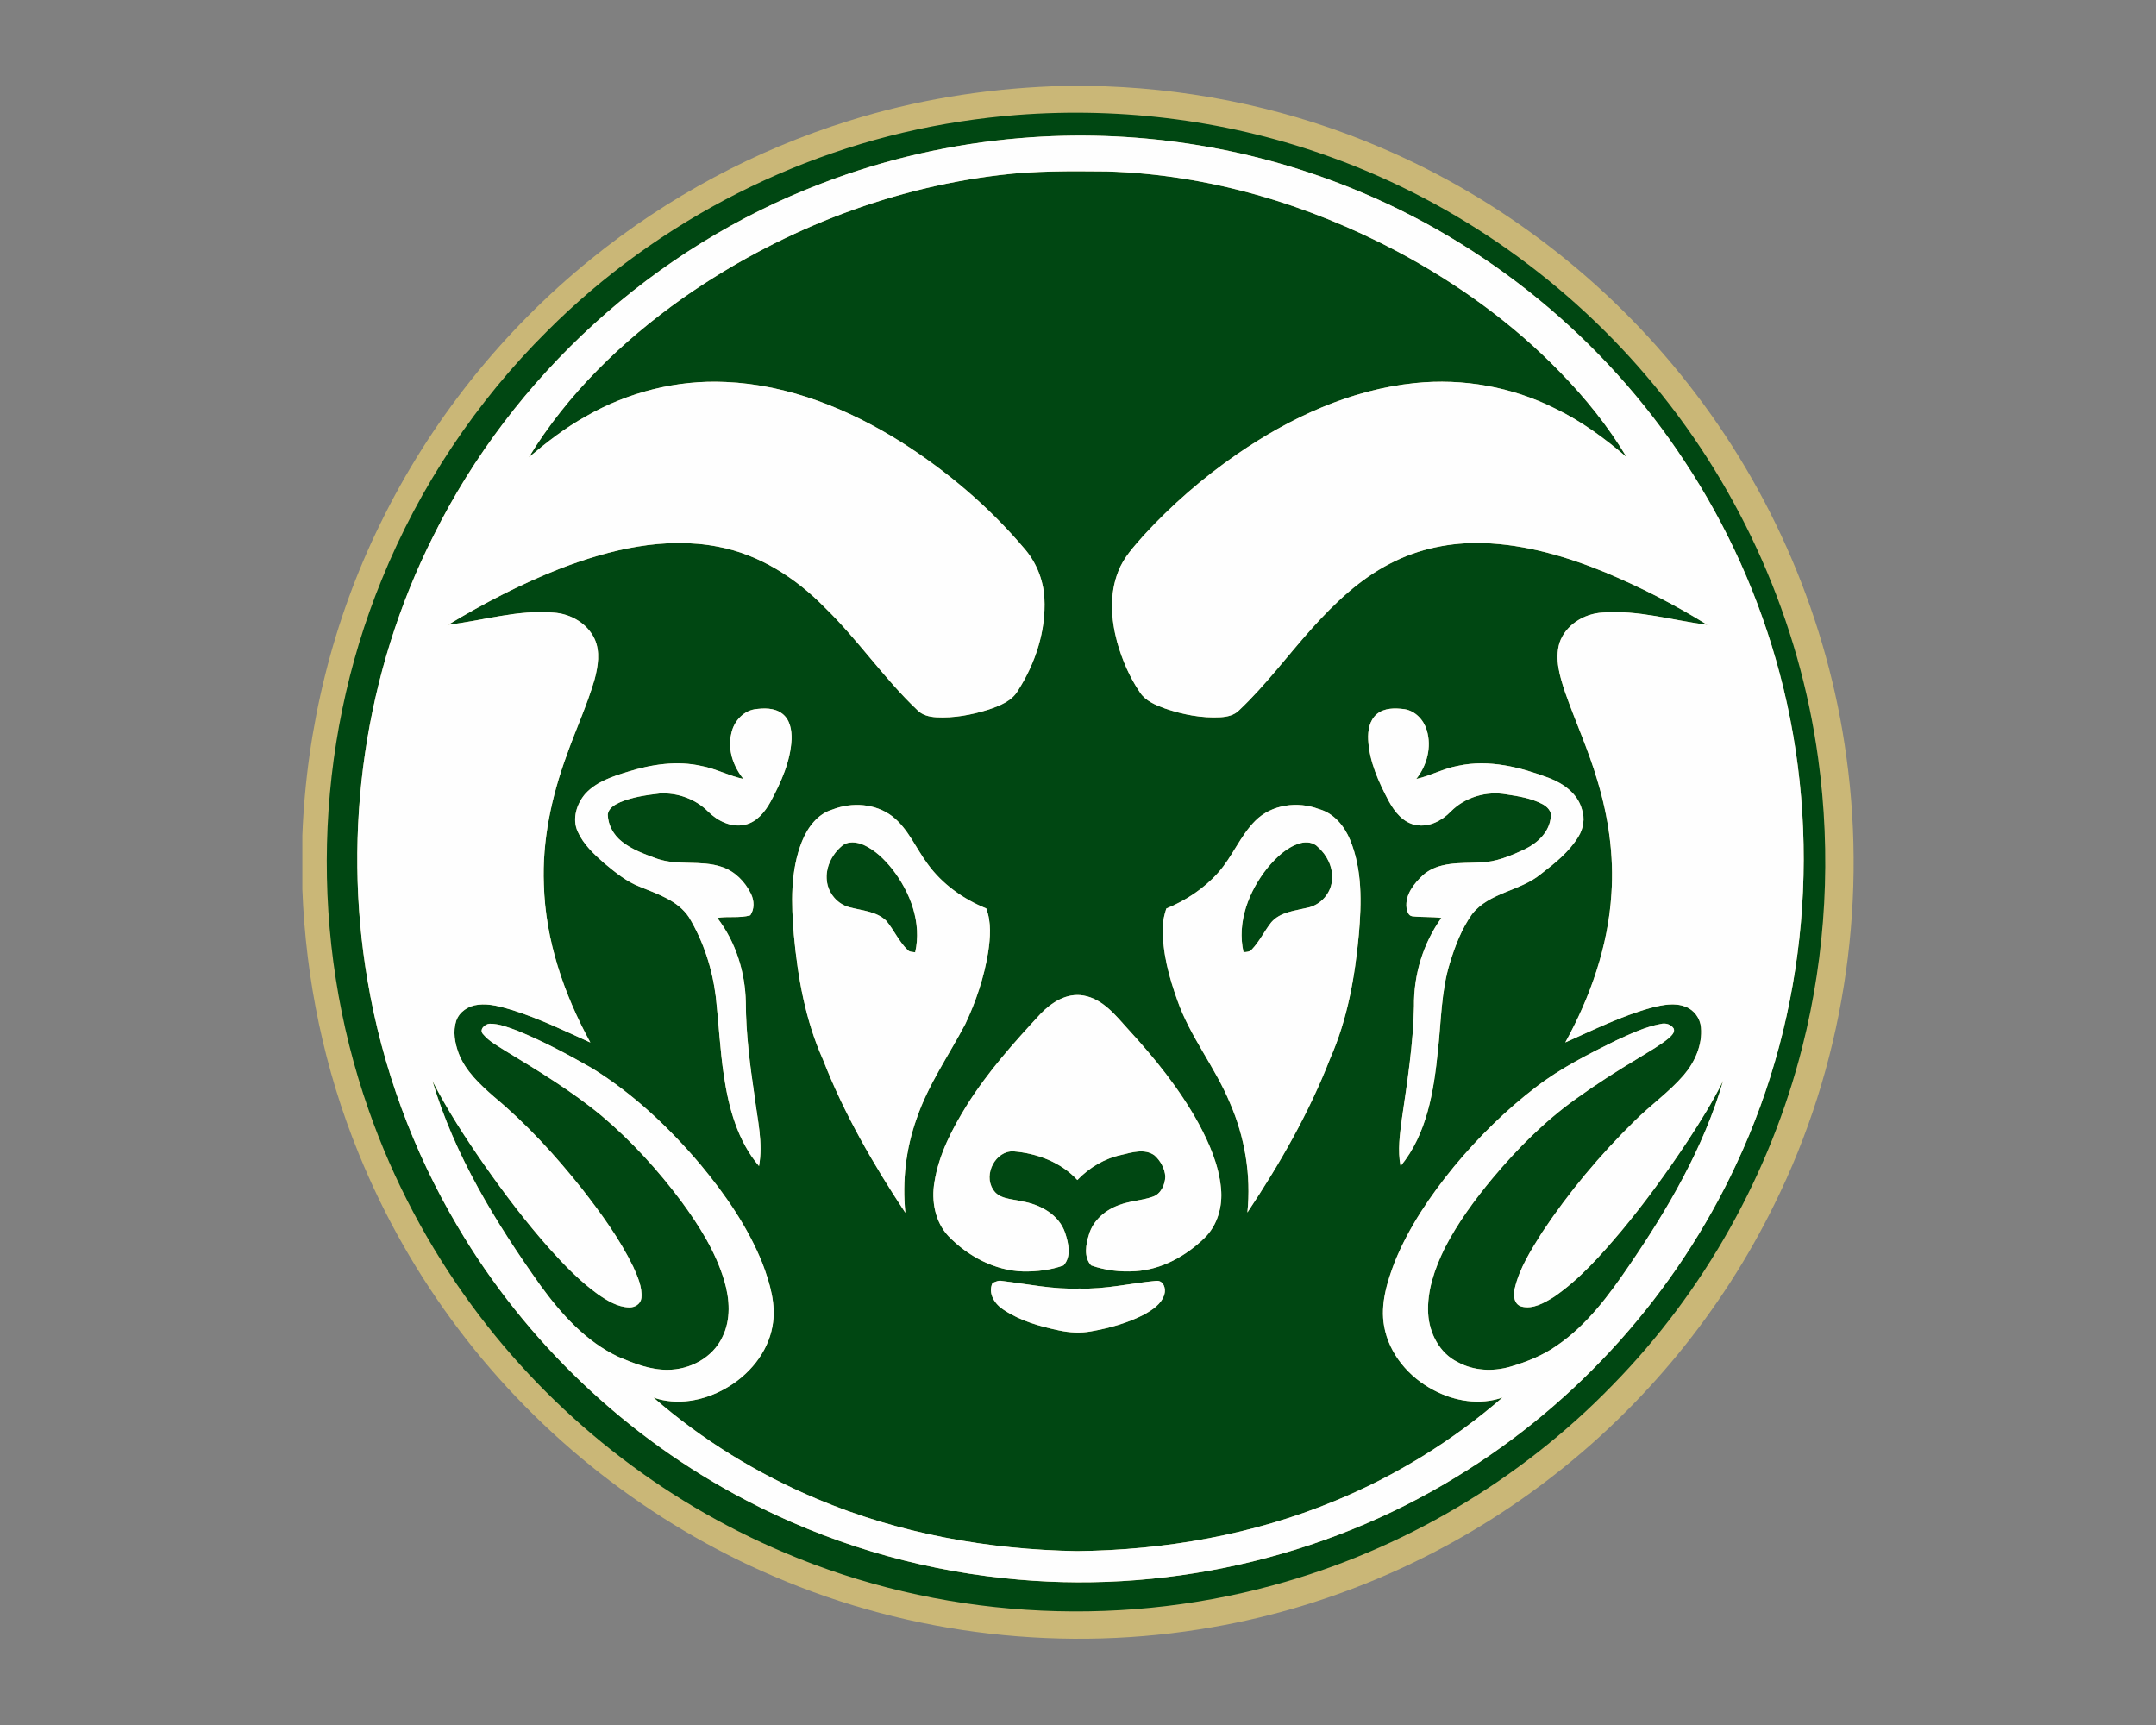 <?xml version="1.0" encoding="UTF-8"?>
<!DOCTYPE svg PUBLIC "-//W3C//DTD SVG 1.1//EN" "http://www.w3.org/Graphics/SVG/1.1/DTD/svg11.dtd">
<!-- Creator: CorelDRAW -->
<svg xmlns="http://www.w3.org/2000/svg" xml:space="preserve" width="2000px" height="1600px" version="1.1" style="shape-rendering:geometricPrecision; text-rendering:geometricPrecision; image-rendering:optimizeQuality; fill-rule:evenodd; clip-rule:evenodd"
viewBox="0 0 2000 1600"
 xmlns:xlink="http://www.w3.org/1999/xlink">
 <rect x="0" y="0" width="2000" height="1600" fill="#808080" stroke="none"/>
 <defs>
  <style type="text/css">
   <![CDATA[
    .fil1 {fill:#004712;fill-rule:nonzero}
    .fil0 {fill:#CAB777;fill-rule:nonzero}
    .fil2 {fill:#FEFEFE;fill-rule:nonzero}
   ]]>
  </style>
 </defs>
 <g id="Capa_x0020_1">
  <g id="Colorado_x0020_State_x0020_Rams.cdr">
   <path class="fil0" d="M975.62 80l49.41 0c87.94,3.24 175.36,22.27 256.25,57.03 110.96,47.33 209.48,123.24 283.94,218.1 78.83,99.79 130.53,220.82 147.6,346.88 19.49,141 -3.66,287.77 -66.98,415.36 -48.71,99.24 -120.75,186.8 -208.4,254.08 -91.04,70.12 -199.11,118.06 -312.35,137.75 -136.42,24.04 -279.77,7.78 -407.06,-47.03 -115.26,-49.19 -217.08,-129.19 -292.58,-229.18 -37.84,-50.05 -69.18,-105.06 -92.78,-163.22 -31.78,-77.74 -49.07,-161.17 -52.2,-245.06l0 -49.72c3.82,-100.04 28.13,-199.38 72.34,-289.29 46.18,-94.82 113.54,-179.19 195.54,-245.49 70.73,-57.34 152.38,-101.23 239.35,-128.21 60.83,-19.07 124.24,-29.4 187.92,-32z"/>
   <path class="fil1" d="M927.61 162.35c32.83,-4.04 65.92,-3.66 98.91,-3.36 94.25,2.67 186.83,30.37 269.9,74.33 55.54,29.6 107.3,66.86 151.13,112.18 23.24,23.83 44.29,49.99 61.43,78.56 -20.28,-17.46 -42.03,-33.47 -66.23,-45.09 -39.91,-20.11 -85.59,-28.27 -130.04,-23.68 -59.97,6.11 -116.17,32.18 -165.35,66.12 -31.47,21.75 -60.53,46.99 -86.4,75.17 -9,10.3 -18.77,20.55 -23.66,33.58 -8.3,20.84 -6.69,44.22 -0.97,65.5 4.7,16.45 11.46,32.46 21.17,46.61 5.22,7.98 14.47,11.65 23.02,14.83 16.6,5.7 34.21,9.14 51.81,8.15 6.23,-0.37 12.79,-1.88 17.27,-6.56 24.67,-23.32 44.87,-50.75 67.5,-75.96 21.07,-23.38 44.32,-45.63 72.58,-60.08 26.44,-13.82 56.58,-19.84 86.3,-18.91 39.35,1.25 77.65,12.57 113.85,27.44 32.48,13.68 64.02,29.79 93.98,48.39 -32.31,-4.12 -64.33,-14.02 -97.17,-11.4 -17.18,0.93 -34.55,11.51 -40.06,28.35 -4.42,15.15 0.42,30.92 5.2,45.37 9.61,27.45 21.84,53.97 30,81.94 10.32,34.02 15.49,69.83 13.03,105.38 -3.05,48.5 -19.47,95.34 -42.78,137.71 26.45,-11.78 52.55,-24.82 80.61,-32.4 10,-2.49 20.91,-4.7 30.84,-0.77 7.98,2.94 13.68,10.7 14.41,19.11 1.51,16.32 -5.65,32.29 -16.08,44.48 -13.59,15.76 -30.8,27.74 -45.47,42.38 -32.11,31.5 -61.19,66.2 -86.03,103.7 -10.13,16.21 -20.77,32.76 -25.16,51.6 -1.54,5.95 -0.91,14.74 6.13,16.8 10.74,2.83 21.21,-3.37 30.09,-8.79 24.13,-16.58 43.67,-38.78 62.46,-61.01 22.16,-26.6 42.49,-54.7 61.62,-83.56 11.89,-18.14 23.43,-36.57 33.02,-56.06 -18.07,62.17 -51.16,118.77 -87.52,171.9 -18.58,27.26 -38.75,54.52 -66.25,73.43 -13.19,9.39 -28.41,15.47 -43.89,19.97 -15.94,4.59 -33.74,3.82 -48.44,-4.25 -16.89,-8.15 -26.52,-26.84 -27.54,-45.03 -1.18,-21.27 6.13,-41.88 15.33,-60.71 12,-23.41 27.7,-44.71 44.45,-64.92 22.84,-27.28 48.19,-52.74 77.18,-73.52 18.95,-13.66 38.67,-26.21 58.7,-38.21 9.5,-5.93 19.43,-11.33 28.03,-18.54 2.19,-2.18 5.49,-5.09 4.07,-8.53 -2.6,-3.98 -7.65,-5.38 -12.1,-4.2 -14.48,2.64 -27.88,9.15 -41.18,15.17 -25.62,12.68 -51.38,25.59 -74.13,43.07 -28.28,21.56 -53.7,46.75 -76.41,74.08 -21.98,26.87 -41.78,56 -54.94,88.28 -7.2,18.87 -13.5,39.3 -9.86,59.66 4.54,25.75 23.08,47.49 45.95,59.33 19.33,10.34 42.89,14.2 63.9,6.83 -46.31,40.12 -99.07,72.77 -155.78,96.04 -75.48,31.27 -157.32,45.5 -238.82,46.43 -82.51,-1.38 -165.3,-16.24 -241.5,-48.46 -55.02,-23.09 -106.55,-54.77 -151.55,-93.99 21.98,7.78 46.63,3.01 66.53,-8.22 21.68,-12.1 39.47,-33.02 43.88,-57.89 3.72,-19.83 -2.34,-39.76 -9.24,-58.19 -13.5,-33.69 -34.38,-63.86 -57.48,-91.65 -29.06,-34.34 -62.24,-65.71 -100.59,-89.46 -22.52,-12.82 -45.41,-25.12 -69.46,-34.86 -8.23,-3.03 -16.65,-6.47 -25.56,-6.43 -4.48,0.21 -10.24,5.59 -5.99,9.84 5.45,6.6 13.32,10.59 20.4,15.22 30.8,18.72 61.84,37.45 89.66,60.53 27.65,23.34 52.14,50.3 73.79,79.24 16.53,22.54 31.81,46.69 39.81,73.7 5.03,16.87 6.25,35.97 -1.82,52.12 -8.92,19.08 -30.17,30.37 -50.8,30.32 -16.05,0.2 -31.22,-5.88 -45.72,-12.03 -30.07,-14.16 -52.85,-39.57 -72.11,-65.98 -41.58,-58.44 -79.82,-120.76 -100.36,-189.98 13.89,27.14 30.58,52.76 47.97,77.77 19.1,27.25 39.23,53.84 61.39,78.67 13.54,15.04 27.75,29.67 44.23,41.54 8.62,5.93 18.18,11.89 28.97,12.15 5.27,0.15 10.7,-3.15 11.32,-8.75 0.96,-10.2 -3.57,-19.82 -7.55,-28.91 -12.7,-26.04 -29.82,-49.56 -47.57,-72.31 -24.51,-30.82 -51.22,-60.11 -81.54,-85.34 -13.16,-11.53 -26.69,-23.95 -33,-40.7 -3.44,-9.41 -5.29,-20.02 -2.13,-29.76 2.92,-8.55 11.45,-14 20.18,-14.93 11.05,-1.36 21.93,2.01 32.42,5.11 24.76,7.87 48.21,19.2 71.82,29.92 -24.55,-44.96 -41.7,-94.93 -43.1,-146.49 -1.65,-40.77 7.04,-81.29 20.96,-119.42 8.3,-23.7 19.02,-46.55 26.03,-70.69 3.26,-12.23 5.56,-25.95 0,-37.85 -6.78,-14.42 -22.23,-23.26 -37.83,-24.28 -33.1,-2.94 -65.31,7.39 -97.89,11.23 33.19,-19.99 67.72,-37.94 103.82,-52.07 46.26,-17.82 96.96,-29.92 146.48,-20.33 38.17,7.14 72.07,28.94 98.95,56.35 30.76,29.78 54.8,65.74 85.91,95.2 4.53,4.73 11.19,6.29 17.52,6.67 16.35,0.91 32.66,-2.19 48.24,-7.01 10.51,-3.57 22.05,-7.89 27.82,-18.11 16.05,-25.2 25.88,-55.22 24.3,-85.32 -0.95,-17.14 -7.69,-33.85 -19.13,-46.69 -32.51,-38.33 -71.29,-71.19 -113.67,-98.12 -48.93,-30.74 -104.61,-53.3 -162.9,-55.74 -45.05,-2.13 -90.41,9.4 -129.47,31.77 -19.12,10.58 -36.43,24.03 -53.09,38.08 35.91,-58.91 86.52,-107.75 142.55,-147.48 87.04,-60.95 188.8,-101.74 294.49,-114.32zm278.81 619.67c5.53,-1.43 12.03,-0.77 16.13,3.62 8.34,7.34 13.9,18.33 13.09,29.58 -0.23,12.77 -10.4,24.32 -22.82,26.75 -11.59,2.87 -25.14,3.86 -33.51,13.49 -6.4,8.08 -10.87,17.66 -18.02,25.19 -1.92,2.29 -5.02,2.43 -7.76,2.51 -6.3,-27.83 4.93,-56.6 22.26,-78.19 8.2,-9.81 17.99,-19.4 30.63,-22.95zm-425.66 2.85c5.57,-5.04 14.04,-3.98 20.4,-1.16 10.63,4.82 19.2,13.25 26.43,22.26 16.87,21.48 27.63,49.93 21.37,77.35 -2.37,-0.47 -5.16,-0.15 -6.94,-2.1 -8.1,-7.82 -12.64,-18.43 -19.76,-27.04 -9.1,-8.94 -22.53,-9.48 -34.19,-12.67 -11.18,-2.74 -19.84,-13.09 -21.04,-24.47 -1.47,-12.18 4.57,-24.39 13.73,-32.17zm162.29 -678.21c99.01,-7.73 199.75,5.49 293.09,39.62 115.85,42.02 219.82,115.84 298.2,210.89 81.4,98.27 134.91,219.39 152.2,345.86 12.37,89.23 7.51,180.86 -14.67,268.19 -29.72,117.5 -91.06,226.85 -175.91,313.41 -85.84,88.56 -195.8,153.5 -314.86,185.73 -148.93,40.61 -311.42,30.18 -453.55,-30.3 -114.73,-48.37 -215.81,-128.36 -289.51,-228.69 -40.73,-55.31 -73.26,-116.68 -95.95,-181.51 -55.8,-158.36 -51.6,-337.03 12.08,-492.44 35,-86.03 87.54,-164.9 153.45,-230.34 103.09,-103.29 239.61,-172.65 383.95,-194.47 17.09,-2.6 34.25,-4.62 51.48,-5.95zm3.69 21.42l0 0c-63.16,5.2 -125.61,19.35 -184.75,42.15 -155.19,59.08 -286.27,178.3 -360.04,327.03 -63.66,126.35 -84.86,273.22 -60.94,412.56 13.55,80.1 42.01,157.62 83.39,227.52 63.27,107.4 157.08,196.55 267.63,254.17 74.19,38.91 155.82,63.54 239.13,72.29 145.38,15.83 295.66,-17.59 420.28,-94.21 112.36,-68.38 203.74,-170.52 259.19,-289.76 66.14,-140.79 80.28,-304.87 40.3,-455.09 -18.5,-69.89 -48.44,-136.74 -88.35,-197.02 -74.37,-113.25 -183.91,-203 -309.66,-253.49 -96.6,-39.03 -202.39,-54.82 -306.18,-46.15zm-268.37 552.39l0 0c-3.57,14.87 1.83,30.47 11.28,42.05 -13.34,-2.84 -25.5,-9.52 -38.91,-12.03 -22.68,-5.17 -46.32,-1.54 -68.25,5.32 -13.97,4.27 -28.7,9.02 -39.03,19.89 -8.43,9.34 -13.02,23.64 -7.59,35.58 5.26,11.78 14.9,20.84 24.44,29.21 10.33,8.59 20.91,17.37 33.65,22.18 16.39,6.72 34.91,12.65 45.2,28.2 13.43,22.39 21.64,47.79 24.85,73.65 2.72,24.36 3.85,48.87 7.48,73.13 4.42,29.79 12.69,60.52 32.61,83.92 3.92,-21.26 -1.37,-42.71 -4,-63.81 -4.29,-29.13 -8.16,-58.46 -8.25,-87.95 -0.55,-27.97 -9.29,-56.14 -26.46,-78.41 10.11,-1.7 20.69,0.42 30.59,-2.4 4.05,-5.86 3.71,-13.62 0.69,-19.86 -5.46,-11.35 -15.07,-21.16 -27.25,-25.1 -19.36,-6.53 -40.55,-0.86 -59.88,-7.55 -11.38,-4.2 -23.16,-8.27 -32.73,-15.97 -7.57,-5.96 -12.73,-15.14 -13.02,-24.83 0.5,-6.08 6.49,-9.33 11.42,-11.57 11.69,-4.91 24.4,-6.67 36.9,-8.14 16.31,-0.89 33,5.07 44.64,16.66 8.8,8.78 21.5,15.16 34.15,12.37 11.05,-2.4 18.67,-11.85 23.88,-21.27 9.67,-18.01 18.49,-37.29 19.51,-58.03 0.25,-8.5 -1.42,-18.22 -8.57,-23.7 -7.3,-5.69 -17.21,-5.33 -25.89,-4.09 -11.04,1.99 -19.36,11.82 -21.46,22.55zm598.74 -18.05l0 0c-6.73,5.76 -8.34,15.28 -7.93,23.69 1.04,20.34 9.7,39.22 19.08,56.95 5.4,9.83 13.23,19.9 24.88,22.11 12.25,2.47 24.31,-3.8 32.65,-12.43 13.18,-13.37 33.11,-19.23 51.51,-15.93 11.42,1.72 23.16,3.58 33.51,9.03 4.32,2.31 8.85,6.6 7.74,12.01 -1.16,13.58 -11.92,23.85 -23.54,29.59 -13.35,6.31 -27.43,12.28 -42.43,12.56 -17.74,0.85 -37.94,-0.95 -52.36,11.5 -8.39,7.83 -16.96,18.39 -15.47,30.62 0.61,3.08 1.63,7.35 5.4,7.78 8.93,1 17.98,0.32 26.93,1.5 -16.96,23.65 -25.8,52.89 -25.39,81.94 -0.72,34.87 -6.11,69.38 -11.17,103.82 -1.92,14.7 -4.18,29.73 -1.29,44.48 24.58,-29.96 30.87,-69.81 34.64,-107.21 3.06,-27.06 2.94,-54.75 11.02,-81 4.88,-15.96 10.96,-31.91 20.68,-45.58 16.01,-20.22 44.39,-21.17 63.57,-36.95 13.03,-10.02 26.35,-20.56 35,-34.79 4.75,-7.61 6.31,-17.13 3.24,-25.66 -3.96,-14.36 -17.03,-23.7 -30.3,-28.81 -26.66,-10.01 -55.81,-17.53 -84.3,-11.35 -13.53,2.38 -25.69,9.27 -39.04,12.25 10,-12.5 14.53,-29.71 9.77,-45.24 -2.8,-9.59 -10.73,-18.03 -20.85,-19.54 -8.65,-1.09 -18.51,-1.29 -25.55,4.66zm-504.96 88.48l0 0c-13.78,4.09 -22.93,16.58 -28.13,29.37 -11.04,27.51 -10.02,57.81 -7.62,86.84 3.63,39.51 10.73,79.33 27.04,115.75 19.54,50.23 46.69,97.17 76.39,142.01 -2.94,-29.46 0.49,-59.53 10.49,-87.4 10.65,-31.34 29.85,-58.58 45.13,-87.64 9.98,-21.08 17.46,-43.49 21.19,-66.55 2.01,-13.46 3.12,-27.7 -1.78,-40.68 -21.21,-8.6 -40.71,-22.44 -54.23,-41.07 -11.03,-14.72 -18.07,-32.79 -32.9,-44.37 -15.7,-12 -37.47,-13.34 -55.58,-6.26zm392.31 10.41l0 0c-14.11,14.06 -21.21,33.39 -34.47,48.16 -13.09,14.72 -29.94,25.78 -48.07,33.26 -1.81,5.52 -3.19,11.22 -3.19,17.06 -0.65,23.47 5.7,46.51 13.57,68.42 11.87,33.65 34.94,61.76 48.57,94.61 13.93,31.84 19.83,67.18 16.26,101.81 30.08,-45.09 57.23,-92.47 76.88,-143.08 16.01,-36.18 22.91,-75.7 26.51,-114.85 2.53,-29.33 3.3,-59.97 -8.12,-87.69 -5.34,-12.84 -15.09,-24.83 -29.01,-28.58 -19.61,-7.44 -43.81,-4.35 -58.93,10.88zm-199.27 179.13l0 0c-24.55,26.51 -48.8,53.62 -68.08,84.33 -13.71,22.05 -26.19,45.74 -30.28,71.68 -3.01,17.37 0.52,36.73 12.82,49.95 18.22,18.84 43.14,32.2 69.73,32.92 12.53,0.16 25.36,-1.33 37.18,-5.6 7.53,-8.23 4.68,-20.55 1.54,-30.06 -5.66,-17.22 -23.5,-26.7 -40.41,-29.44 -9.16,-2.32 -21.46,-1.92 -26.68,-11.32 -8.73,-13.69 2.39,-35.69 19.13,-34.97 21.97,1.81 44.07,10.05 59.26,26.57 10.99,-11.5 25.22,-19.99 40.85,-23.31 9.88,-2.37 21.63,-6.1 30.72,0.46 5.5,4.92 9.41,11.96 10.02,19.4 -0.16,7.73 -3.98,16.53 -11.92,19.04 -9.99,3.5 -20.84,3.75 -30.75,7.55 -12.66,4.45 -24.24,14.06 -28.1,27.29 -2.9,9.14 -5.19,20.97 1.99,28.77 13.02,4.61 27.2,6.28 40.97,5.36 24.44,-1.52 46.96,-14.03 64.26,-30.87 12.03,-11.78 16.85,-29.4 15.22,-45.88 -1.99,-21.55 -10.79,-41.75 -20.98,-60.61 -17.59,-31.93 -40.68,-60.42 -65.28,-87.19 -11.52,-12.8 -23.46,-28.09 -41.52,-31.14 -15.4,-2.65 -29.49,6.44 -39.69,17.07zm-44.52 249.58l0 0c-4.53,9.89 2.35,19.92 10.65,25.06 15.31,10.08 33.26,15.22 51.04,18.93 9.78,2.07 19.92,2.71 29.78,0.86 16.84,-2.99 33.58,-7.58 48.84,-15.41 7.82,-4.4 16.53,-9.81 19.15,-18.97 1.63,-5.27 -0.79,-12.93 -7.37,-12.52 -23.85,2.23 -47.46,8.02 -71.55,7.18 -24.14,0.96 -47.84,-4.18 -71.66,-7.03 -3.18,-0.77 -6.06,0.73 -8.88,1.9z"/>
   <path class="fil2" d="M927.61 162.35c32.83,-4.04 65.92,-3.66 98.91,-3.36 94.25,2.67 186.83,30.37 269.9,74.33 55.54,29.6 107.3,66.86 151.13,112.18 23.24,23.83 44.29,49.99 61.43,78.56 -20.28,-17.46 -42.03,-33.47 -66.23,-45.09 -39.91,-20.11 -85.59,-28.27 -130.04,-23.68 -59.97,6.11 -116.17,32.18 -165.35,66.12 -31.47,21.75 -60.53,46.99 -86.4,75.17 -9,10.3 -18.77,20.55 -23.66,33.58 -8.3,20.84 -6.69,44.22 -0.97,65.5 4.7,16.45 11.46,32.46 21.17,46.61 5.22,7.98 14.47,11.65 23.02,14.83 16.6,5.7 34.21,9.14 51.81,8.15 6.23,-0.37 12.79,-1.88 17.27,-6.56 24.67,-23.32 44.87,-50.75 67.5,-75.96 21.07,-23.38 44.32,-45.63 72.58,-60.08 26.44,-13.82 56.58,-19.84 86.3,-18.91 39.35,1.25 77.65,12.57 113.85,27.44 32.48,13.68 64.02,29.79 93.98,48.39 -32.31,-4.12 -64.33,-14.02 -97.17,-11.4 -17.18,0.93 -34.55,11.51 -40.06,28.35 -4.42,15.15 0.42,30.92 5.2,45.37 9.61,27.45 21.84,53.97 30,81.94 10.32,34.02 15.49,69.83 13.03,105.38 -3.05,48.5 -19.47,95.34 -42.78,137.71 26.45,-11.78 52.55,-24.82 80.61,-32.4 10,-2.49 20.91,-4.7 30.84,-0.77 7.98,2.94 13.68,10.7 14.41,19.11 1.51,16.32 -5.65,32.29 -16.08,44.48 -13.59,15.76 -30.8,27.74 -45.47,42.38 -32.11,31.5 -61.19,66.2 -86.03,103.7 -10.13,16.21 -20.77,32.76 -25.16,51.6 -1.54,5.95 -0.91,14.74 6.13,16.8 10.74,2.83 21.21,-3.37 30.09,-8.79 24.13,-16.58 43.67,-38.78 62.46,-61.01 22.16,-26.6 42.49,-54.7 61.62,-83.56 11.89,-18.14 23.43,-36.57 33.02,-56.06 -18.07,62.17 -51.16,118.77 -87.52,171.9 -18.58,27.26 -38.75,54.52 -66.25,73.43 -13.19,9.39 -28.41,15.47 -43.89,19.97 -15.94,4.59 -33.74,3.82 -48.44,-4.25 -16.89,-8.15 -26.52,-26.84 -27.54,-45.03 -1.18,-21.27 6.13,-41.88 15.33,-60.71 12,-23.41 27.7,-44.71 44.45,-64.92 22.84,-27.28 48.19,-52.74 77.18,-73.52 18.95,-13.66 38.67,-26.21 58.7,-38.21 9.5,-5.93 19.43,-11.33 28.03,-18.54 2.19,-2.18 5.49,-5.09 4.07,-8.53 -2.6,-3.98 -7.65,-5.38 -12.1,-4.2 -14.48,2.64 -27.88,9.15 -41.18,15.17 -25.62,12.68 -51.38,25.59 -74.13,43.07 -28.28,21.56 -53.7,46.75 -76.41,74.08 -21.98,26.87 -41.78,56 -54.94,88.28 -7.2,18.87 -13.5,39.3 -9.86,59.66 4.54,25.75 23.08,47.49 45.95,59.33 19.33,10.34 42.89,14.2 63.9,6.83 -46.31,40.12 -99.07,72.77 -155.78,96.04 -75.48,31.27 -157.32,45.5 -238.82,46.43 -82.51,-1.38 -165.3,-16.24 -241.5,-48.46 -55.02,-23.09 -106.55,-54.77 -151.55,-93.99 21.98,7.78 46.63,3.01 66.53,-8.22 21.68,-12.1 39.47,-33.02 43.88,-57.89 3.72,-19.83 -2.34,-39.76 -9.24,-58.19 -13.5,-33.69 -34.38,-63.86 -57.48,-91.65 -29.06,-34.34 -62.24,-65.71 -100.59,-89.46 -22.52,-12.82 -45.41,-25.12 -69.46,-34.86 -8.23,-3.03 -16.65,-6.47 -25.56,-6.43 -4.48,0.21 -10.24,5.59 -5.99,9.84 5.45,6.6 13.32,10.59 20.4,15.22 30.8,18.72 61.84,37.45 89.66,60.53 27.65,23.34 52.14,50.3 73.79,79.24 16.53,22.54 31.81,46.69 39.81,73.7 5.03,16.87 6.25,35.97 -1.82,52.12 -8.92,19.08 -30.17,30.37 -50.8,30.32 -16.05,0.2 -31.22,-5.88 -45.72,-12.03 -30.07,-14.16 -52.85,-39.57 -72.11,-65.98 -41.58,-58.44 -79.82,-120.76 -100.36,-189.98 13.89,27.14 30.58,52.76 47.97,77.77 19.1,27.25 39.23,53.84 61.39,78.67 13.54,15.04 27.75,29.67 44.23,41.54 8.62,5.93 18.18,11.89 28.97,12.15 5.27,0.15 10.7,-3.15 11.32,-8.75 0.96,-10.2 -3.57,-19.82 -7.55,-28.91 -12.7,-26.04 -29.82,-49.56 -47.57,-72.31 -24.51,-30.82 -51.22,-60.11 -81.54,-85.34 -13.16,-11.53 -26.69,-23.95 -33,-40.7 -3.44,-9.41 -5.29,-20.02 -2.13,-29.76 2.92,-8.55 11.45,-14 20.18,-14.93 11.05,-1.36 21.93,2.01 32.42,5.11 24.76,7.87 48.21,19.2 71.82,29.92 -24.55,-44.96 -41.7,-94.93 -43.1,-146.49 -1.65,-40.77 7.04,-81.29 20.96,-119.42 8.3,-23.7 19.02,-46.55 26.03,-70.69 3.26,-12.23 5.56,-25.95 0,-37.85 -6.78,-14.42 -22.23,-23.26 -37.83,-24.28 -33.1,-2.94 -65.31,7.39 -97.89,11.23 33.19,-19.99 67.72,-37.94 103.82,-52.07 46.26,-17.82 96.96,-29.92 146.48,-20.33 38.17,7.14 72.07,28.94 98.95,56.35 30.76,29.78 54.8,65.74 85.91,95.2 4.53,4.73 11.19,6.29 17.52,6.67 16.35,0.91 32.66,-2.19 48.24,-7.01 10.51,-3.57 22.05,-7.89 27.82,-18.11 16.05,-25.2 25.88,-55.22 24.3,-85.32 -0.95,-17.14 -7.69,-33.85 -19.13,-46.69 -32.51,-38.33 -71.29,-71.19 -113.67,-98.12 -48.93,-30.74 -104.61,-53.3 -162.9,-55.74 -45.05,-2.13 -90.41,9.4 -129.47,31.77 -19.12,10.58 -36.43,24.03 -53.09,38.08 35.91,-58.91 86.52,-107.75 142.55,-147.48 87.04,-60.95 188.8,-101.74 294.49,-114.32zm278.81 619.67c5.53,-1.43 12.03,-0.77 16.13,3.62 8.34,7.34 13.9,18.33 13.09,29.58 -0.23,12.77 -10.4,24.32 -22.82,26.75 -11.59,2.87 -25.14,3.86 -33.51,13.49 -6.4,8.08 -10.87,17.66 -18.02,25.19 -1.92,2.29 -5.02,2.43 -7.76,2.51 -6.3,-27.83 4.93,-56.6 22.26,-78.19 8.2,-9.81 17.99,-19.4 30.63,-22.95zm-425.66 2.85c5.57,-5.04 14.04,-3.98 20.4,-1.16 10.63,4.82 19.2,13.25 26.43,22.26 16.87,21.48 27.63,49.93 21.37,77.35 -2.37,-0.47 -5.16,-0.15 -6.94,-2.1 -8.1,-7.82 -12.64,-18.43 -19.76,-27.04 -9.1,-8.94 -22.53,-9.48 -34.19,-12.67 -11.18,-2.74 -19.84,-13.09 -21.04,-24.47 -1.47,-12.18 4.57,-24.39 13.73,-32.17zm165.98 -656.79l0 0c-63.16,5.2 -125.61,19.35 -184.75,42.15 -155.19,59.08 -286.27,178.3 -360.04,327.03 -63.66,126.35 -84.86,273.22 -60.94,412.56 13.55,80.1 42.01,157.62 83.39,227.52 63.27,107.4 157.08,196.55 267.63,254.17 74.19,38.91 155.82,63.54 239.13,72.29 145.38,15.83 295.66,-17.59 420.28,-94.21 112.36,-68.38 203.74,-170.52 259.19,-289.76 66.14,-140.79 80.28,-304.87 40.3,-455.09 -18.5,-69.89 -48.44,-136.74 -88.35,-197.02 -74.37,-113.25 -183.91,-203 -309.66,-253.49 -96.6,-39.03 -202.39,-54.82 -306.18,-46.15zm-268.37 552.39l0 0c-3.57,14.87 1.83,30.47 11.28,42.05 -13.34,-2.84 -25.5,-9.52 -38.91,-12.03 -22.68,-5.17 -46.32,-1.54 -68.25,5.32 -13.97,4.27 -28.7,9.02 -39.03,19.89 -8.43,9.34 -13.02,23.64 -7.59,35.58 5.26,11.78 14.9,20.84 24.44,29.21 10.33,8.59 20.91,17.37 33.65,22.18 16.39,6.72 34.91,12.65 45.2,28.2 13.43,22.39 21.64,47.79 24.85,73.65 2.72,24.36 3.85,48.87 7.48,73.13 4.42,29.79 12.69,60.52 32.61,83.92 3.92,-21.26 -1.37,-42.71 -4,-63.81 -4.29,-29.13 -8.16,-58.46 -8.25,-87.95 -0.55,-27.97 -9.29,-56.14 -26.46,-78.41 10.11,-1.7 20.69,0.42 30.59,-2.4 4.05,-5.86 3.71,-13.62 0.69,-19.86 -5.46,-11.35 -15.07,-21.16 -27.25,-25.1 -19.36,-6.53 -40.55,-0.86 -59.88,-7.55 -11.38,-4.2 -23.16,-8.27 -32.73,-15.97 -7.57,-5.96 -12.73,-15.14 -13.02,-24.83 0.5,-6.08 6.49,-9.33 11.42,-11.57 11.69,-4.91 24.4,-6.67 36.9,-8.14 16.31,-0.89 33,5.07 44.64,16.66 8.8,8.78 21.5,15.16 34.15,12.37 11.05,-2.4 18.67,-11.85 23.88,-21.27 9.67,-18.01 18.49,-37.29 19.51,-58.03 0.25,-8.5 -1.42,-18.22 -8.57,-23.7 -7.3,-5.69 -17.21,-5.33 -25.89,-4.09 -11.04,1.99 -19.36,11.82 -21.46,22.55zm598.74 -18.05l0 0c-6.73,5.76 -8.34,15.28 -7.93,23.69 1.04,20.34 9.7,39.22 19.08,56.95 5.4,9.83 13.23,19.9 24.88,22.11 12.25,2.47 24.31,-3.8 32.65,-12.43 13.18,-13.37 33.11,-19.23 51.51,-15.93 11.42,1.72 23.16,3.58 33.51,9.03 4.32,2.31 8.85,6.6 7.74,12.01 -1.16,13.58 -11.92,23.85 -23.54,29.59 -13.35,6.31 -27.43,12.28 -42.43,12.56 -17.74,0.85 -37.94,-0.95 -52.36,11.5 -8.39,7.83 -16.96,18.39 -15.47,30.62 0.61,3.08 1.63,7.35 5.4,7.78 8.93,1 17.98,0.32 26.93,1.5 -16.96,23.65 -25.8,52.89 -25.39,81.94 -0.72,34.87 -6.11,69.38 -11.17,103.82 -1.92,14.7 -4.18,29.73 -1.29,44.48 24.58,-29.96 30.87,-69.81 34.64,-107.21 3.06,-27.06 2.94,-54.75 11.02,-81 4.88,-15.96 10.96,-31.91 20.68,-45.58 16.01,-20.22 44.39,-21.17 63.57,-36.95 13.03,-10.02 26.35,-20.56 35,-34.79 4.75,-7.61 6.31,-17.13 3.24,-25.66 -3.96,-14.36 -17.03,-23.7 -30.3,-28.81 -26.66,-10.01 -55.81,-17.53 -84.3,-11.35 -13.53,2.38 -25.69,9.27 -39.04,12.25 10,-12.5 14.53,-29.71 9.77,-45.24 -2.8,-9.59 -10.73,-18.03 -20.85,-19.54 -8.65,-1.09 -18.51,-1.29 -25.55,4.66zm-504.96 88.48l0 0c-13.78,4.09 -22.93,16.58 -28.13,29.37 -11.04,27.51 -10.02,57.81 -7.62,86.84 3.63,39.51 10.73,79.33 27.04,115.75 19.54,50.23 46.69,97.17 76.39,142.01 -2.94,-29.46 0.49,-59.53 10.49,-87.4 10.65,-31.34 29.85,-58.58 45.13,-87.64 9.98,-21.08 17.46,-43.49 21.19,-66.55 2.01,-13.46 3.12,-27.7 -1.78,-40.68 -21.21,-8.6 -40.71,-22.44 -54.23,-41.07 -11.03,-14.72 -18.07,-32.79 -32.9,-44.37 -15.7,-12 -37.47,-13.34 -55.58,-6.26zm392.31 10.41l0 0c-14.11,14.06 -21.21,33.39 -34.47,48.16 -13.09,14.72 -29.94,25.78 -48.07,33.26 -1.81,5.52 -3.19,11.22 -3.19,17.06 -0.65,23.47 5.7,46.51 13.57,68.42 11.87,33.65 34.94,61.76 48.57,94.61 13.93,31.84 19.83,67.18 16.26,101.81 30.08,-45.09 57.23,-92.47 76.88,-143.08 16.01,-36.18 22.91,-75.7 26.51,-114.85 2.53,-29.33 3.3,-59.97 -8.12,-87.69 -5.34,-12.84 -15.09,-24.83 -29.01,-28.58 -19.61,-7.44 -43.81,-4.35 -58.93,10.88zm-199.27 179.13l0 0c-24.55,26.51 -48.8,53.62 -68.08,84.33 -13.71,22.05 -26.19,45.74 -30.28,71.68 -3.01,17.37 0.52,36.73 12.82,49.95 18.22,18.84 43.14,32.2 69.73,32.92 12.53,0.16 25.36,-1.33 37.18,-5.6 7.53,-8.23 4.68,-20.55 1.54,-30.06 -5.66,-17.22 -23.5,-26.7 -40.41,-29.44 -9.16,-2.32 -21.46,-1.92 -26.68,-11.32 -8.73,-13.69 2.39,-35.69 19.13,-34.97 21.97,1.81 44.07,10.05 59.26,26.57 10.99,-11.5 25.22,-19.99 40.85,-23.31 9.88,-2.37 21.63,-6.1 30.72,0.46 5.5,4.92 9.41,11.96 10.02,19.4 -0.16,7.73 -3.98,16.53 -11.92,19.04 -9.99,3.5 -20.84,3.75 -30.75,7.55 -12.66,4.45 -24.24,14.06 -28.1,27.29 -2.9,9.14 -5.19,20.97 1.99,28.77 13.02,4.61 27.2,6.28 40.97,5.36 24.44,-1.52 46.96,-14.03 64.26,-30.87 12.03,-11.78 16.85,-29.4 15.22,-45.88 -1.99,-21.55 -10.79,-41.75 -20.98,-60.61 -17.59,-31.93 -40.68,-60.42 -65.28,-87.19 -11.52,-12.8 -23.46,-28.09 -41.52,-31.14 -15.4,-2.65 -29.49,6.44 -39.69,17.07zm-44.52 249.58l0 0c-4.53,9.89 2.35,19.92 10.65,25.06 15.31,10.08 33.26,15.22 51.04,18.93 9.78,2.07 19.92,2.71 29.78,0.86 16.84,-2.99 33.58,-7.58 48.84,-15.41 7.82,-4.4 16.53,-9.81 19.15,-18.97 1.63,-5.27 -0.79,-12.93 -7.37,-12.52 -23.85,2.23 -47.46,8.02 -71.55,7.18 -24.14,0.96 -47.84,-4.18 -71.66,-7.03 -3.18,-0.77 -6.06,0.73 -8.88,1.9z"/>
  </g>
 </g>
</svg>

